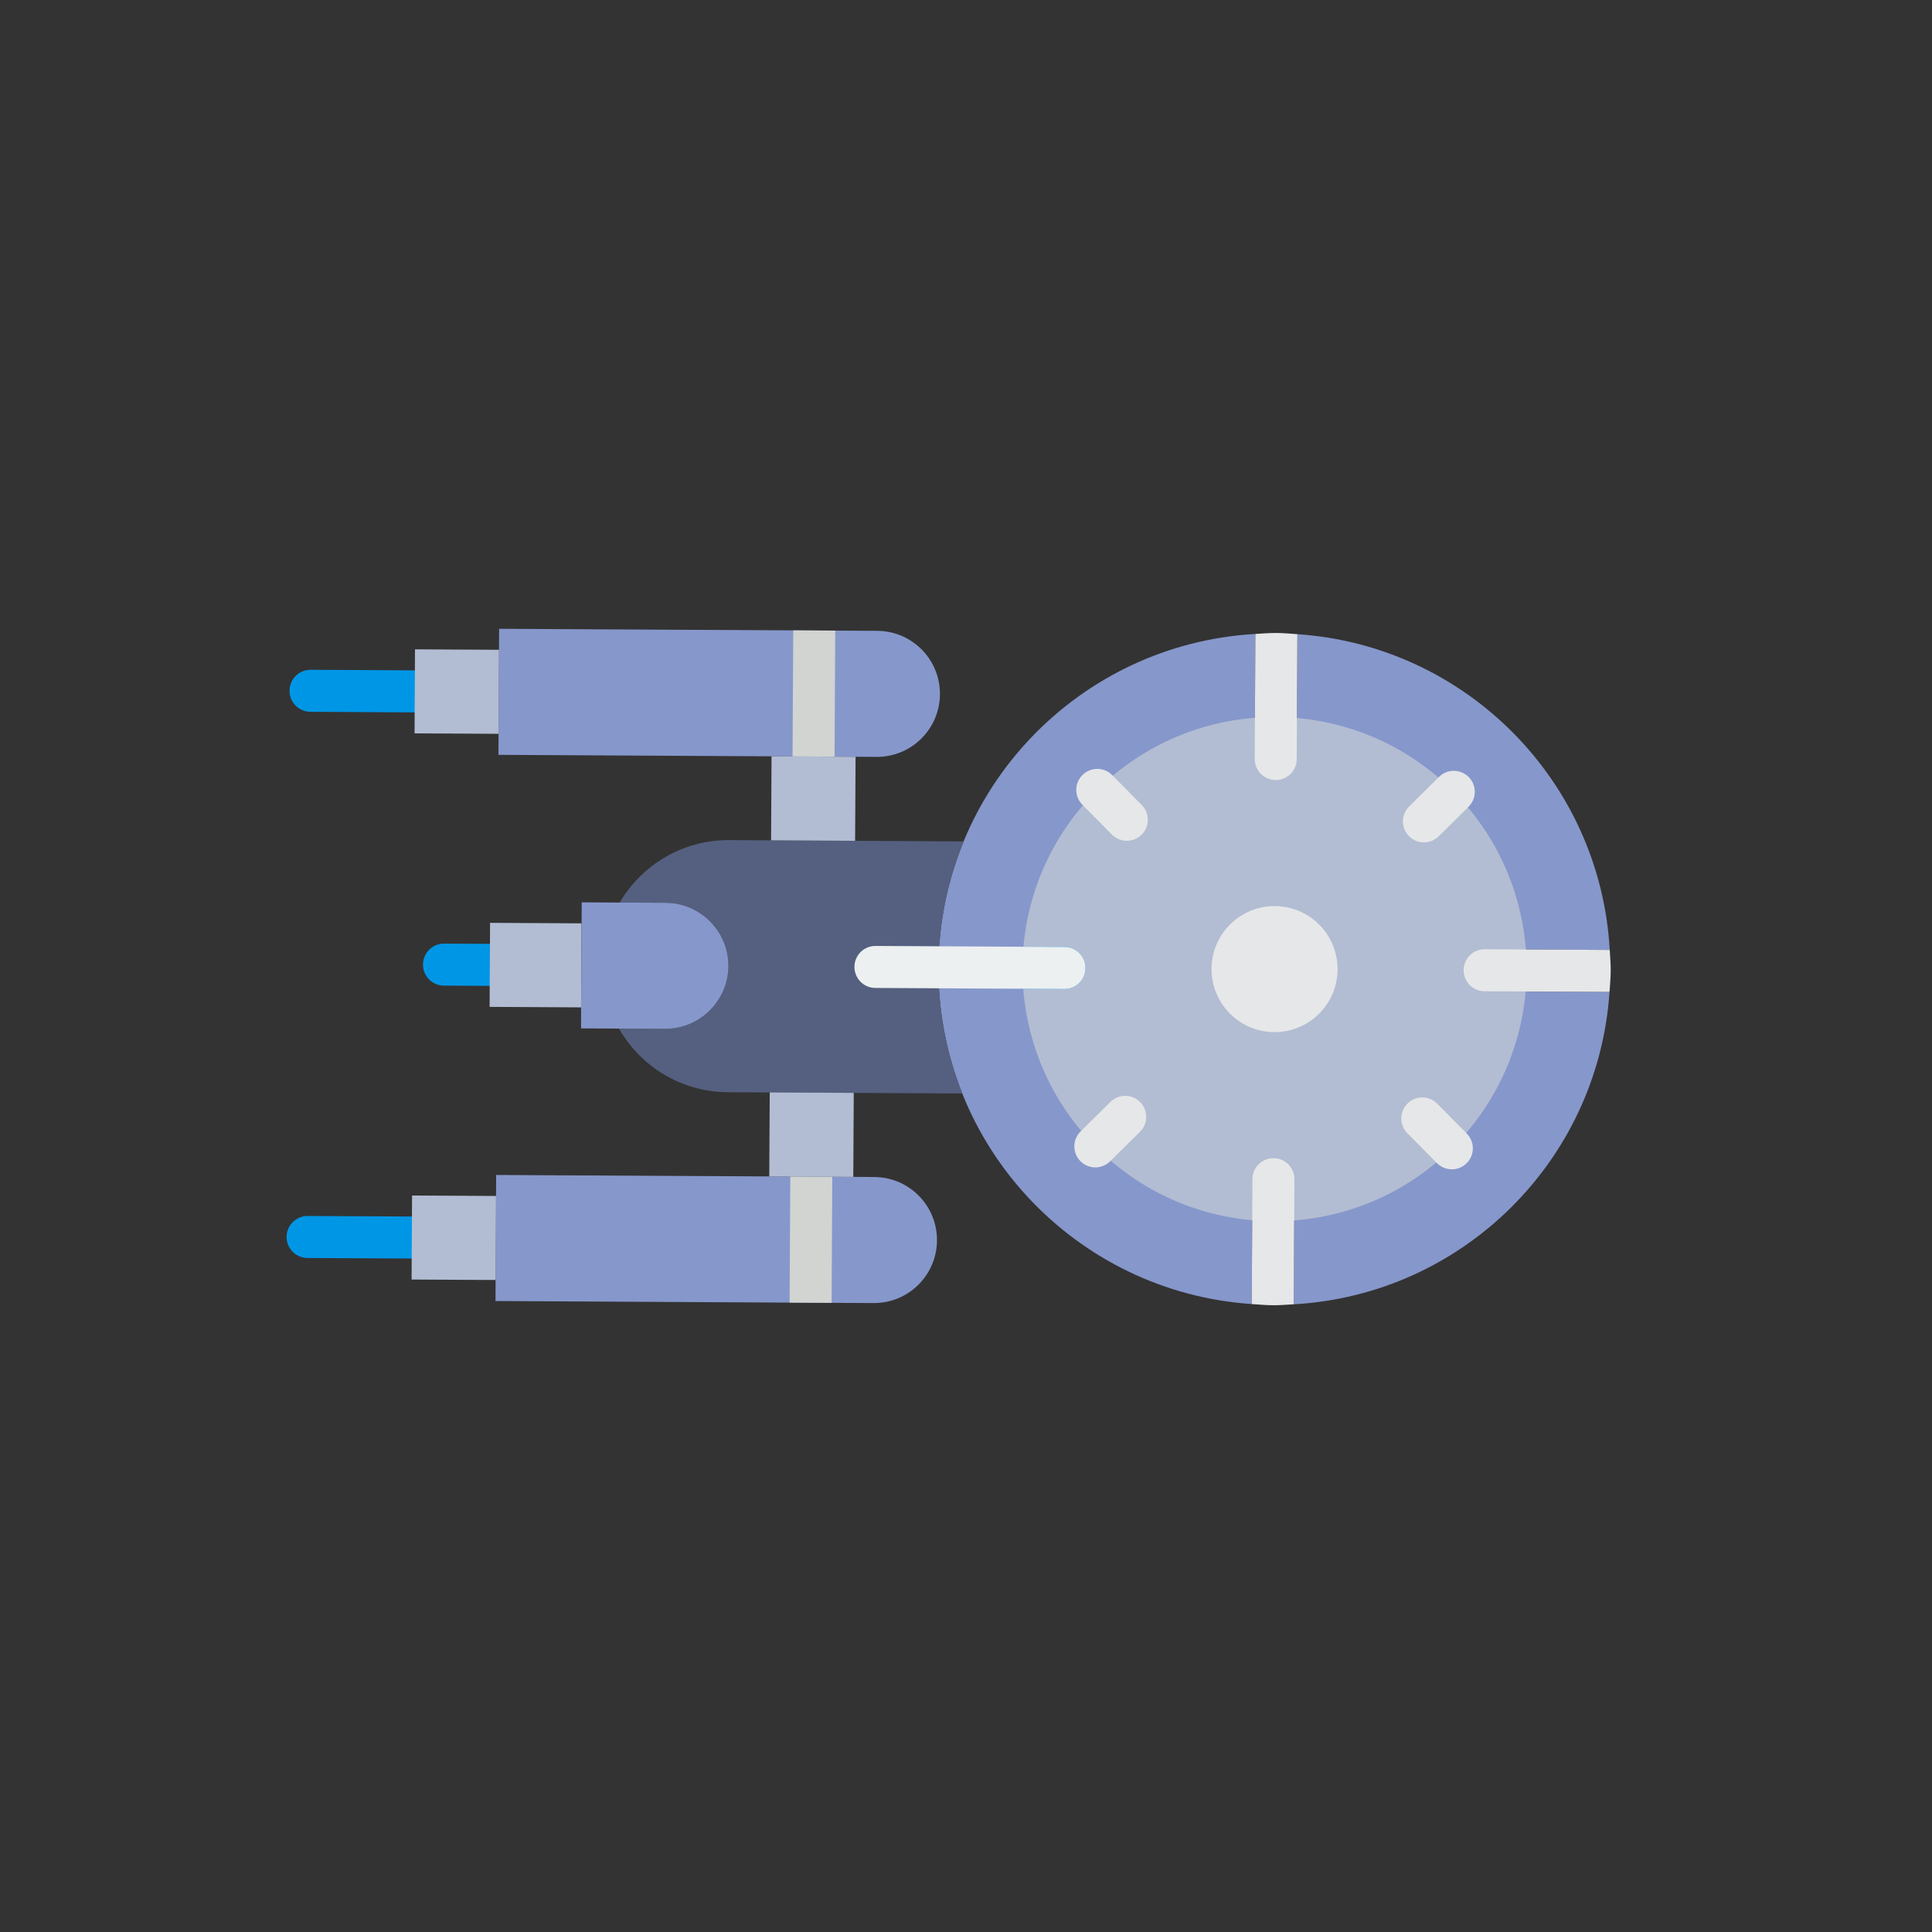 <svg xmlns="http://www.w3.org/2000/svg" xmlns:xlink="http://www.w3.org/1999/xlink" version="1.1" width="1000" height="1000" viewBox="0 0 1000 1000" xml:space="preserve">
<rect x="0" y="0" width="1000" height="1000" fill="#333333" stroke="none"/>
<desc>Created with Fabric.js 3.5.0</desc>
<defs>
</defs>
<rect x="0" y="0" width="100%" height="100%" fill="none"/>
<g transform="matrix(7.647 7.73 -7.73 7.647 659.655 501.611)" id="Capa_1">
<path style="stroke: none; stroke-width: 1; stroke-dasharray: none; stroke-linecap: butt; stroke-dashoffset: 0; stroke-linejoin: miter; stroke-miterlimit: 4; is-custom-font: none; font-file-url: none; fill: rgb(134,151,203); fill-rule: nonzero; opacity: 1;" transform=" translate(-42.688, -15.986)" d="M 50.471 23.761 c 0.391 -0.391 1.023 -0.391 1.414 0 l 2.793 2.793 c 5.33 -6.035 5.33 -15.107 0 -21.142 l -2.793 2.793 c -0.195 0.195 -0.451 0.293 -0.707 0.293 S 50.666 8.4 50.471 8.204 c -0.391 -0.391 -0.391 -1.023 0 -1.414 l 2.793 -2.793 c -6.035 -5.33 -15.107 -5.33 -21.142 0 l 2.793 2.793 c 0.391 0.391 0.391 1.023 0 1.414 c -0.195 0.195 -0.451 0.293 -0.707 0.293 S 33.695 8.4 33.5 8.204 l -2.793 -2.793 c -5.551 6.284 -5.338 15.875 0.671 21.885 c 6.01 6.01 15.601 6.222 21.885 0.671 l -2.793 -2.793 C 50.08 24.784 50.08 24.152 50.471 23.761 z" stroke-linecap="round"/>
</g>
<g transform="matrix(7.647 7.73 -7.73 7.647 187.713 357.706)" id="Capa_1">
<line style="stroke: rgb(0,150,230); stroke-width: 2; stroke-dasharray: none; stroke-linecap: round; stroke-dashoffset: 0; stroke-linejoin: miter; stroke-miterlimit: 10; is-custom-font: none; font-file-url: none; fill: none; fill-rule: nonzero; opacity: 1;" x1="1.755" y1="-1.754" x2="-1.755" y2="1.754"/>
</g>
<g transform="matrix(7.647 7.73 -7.73 7.647 241.678 499.348)" id="Capa_1">
<line style="stroke: rgb(0,150,230); stroke-width: 2; stroke-dasharray: none; stroke-linecap: round; stroke-dashoffset: 0; stroke-linejoin: miter; stroke-miterlimit: 10; is-custom-font: none; font-file-url: none; fill: none; fill-rule: nonzero; opacity: 1;" x1="0.772" y1="-0.772" x2="-0.772" y2="0.772"/>
</g>
<g transform="matrix(7.647 7.73 -7.73 7.647 186.183 640.399)" id="Capa_1">
<line style="stroke: rgb(0,150,230); stroke-width: 2; stroke-dasharray: none; stroke-linecap: round; stroke-dashoffset: 0; stroke-linejoin: miter; stroke-miterlimit: 10; is-custom-font: none; font-file-url: none; fill: none; fill-rule: nonzero; opacity: 1;" x1="1.754" y1="-1.755" x2="-1.754" y2="1.755"/>
</g>
<g transform="matrix(7.647 7.73 -7.73 7.647 659.709 501.612)" id="Capa_1">
<circle style="stroke: none; stroke-width: 1; stroke-dasharray: none; stroke-linecap: butt; stroke-dashoffset: 0; stroke-linejoin: miter; stroke-miterlimit: 4; is-custom-font: none; font-file-url: none; fill: rgb(178,189,211); fill-rule: nonzero; opacity: 1;" cx="0" cy="0" r="12"/>
</g>
<g transform="matrix(7.647 7.73 -7.73 7.647 424.288 500.345)" id="Capa_1">
<path style="stroke: none; stroke-width: 1; stroke-dasharray: none; stroke-linecap: butt; stroke-dashoffset: 0; stroke-linejoin: miter; stroke-miterlimit: 4; is-custom-font: none; font-file-url: none; fill: rgb(85,96,128); fill-rule: nonzero; opacity: 1;" transform=" translate(-27.382, -31.294)" d="M 27.966 22.224 l -7.901 7.901 c -1.569 1.569 -2.082 3.791 -1.549 5.792 l 1.549 -1.549 c 1.167 -1.167 3.076 -1.167 4.243 0 c 1.167 1.167 1.167 3.076 0 4.243 l -1.549 1.549 c 2.001 0.533 4.222 0.02 5.792 -1.549 l 7.901 -7.901 c -1.842 -0.78 -3.571 -1.911 -5.073 -3.413 S 28.746 24.066 27.966 22.224 z" stroke-linecap="round"/>
</g>
<g transform="matrix(7.647 7.73 -7.73 7.647 540.109 500.964)" id="Capa_1">
<line style="stroke: rgb(0,150,230); stroke-width: 2; stroke-dasharray: none; stroke-linecap: round; stroke-dashoffset: 0; stroke-linejoin: miter; stroke-miterlimit: 10; is-custom-font: none; font-file-url: none; fill: none; fill-rule: nonzero; opacity: 1;" x1="0.707" y1="-0.707" x2="-0.707" y2="0.707"/>
</g>
<g transform="matrix(7.647 7.73 -7.73 7.647 660.469 362.784)" id="Capa_1">
<path style="stroke: none; stroke-width: 1; stroke-dasharray: none; stroke-linecap: butt; stroke-dashoffset: 0; stroke-linejoin: miter; stroke-miterlimit: 4; is-custom-font: none; font-file-url: none; fill: rgb(230,231,232); fill-rule: nonzero; opacity: 1;" transform=" translate(-33.664, -6.954)" d="M 34.914 6.79 l -2.793 -2.793 c -0.25 0.22 -0.504 0.433 -0.743 0.671 s -0.451 0.493 -0.671 0.743 L 33.5 8.204 l 1.414 1.414 c 0.195 0.195 0.451 0.293 0.707 0.293 s 0.512 -0.098 0.707 -0.293 c 0.391 -0.391 0.391 -1.023 0 -1.414 L 34.914 6.79 z" stroke-linecap="round"/>
</g>
<g transform="matrix(7.647 7.73 -7.73 7.647 658.965 640.438)" id="Capa_1">
<path style="stroke: none; stroke-width: 1; stroke-dasharray: none; stroke-linecap: butt; stroke-dashoffset: 0; stroke-linejoin: miter; stroke-miterlimit: 4; is-custom-font: none; font-file-url: none; fill: rgb(230,231,232); fill-rule: nonzero; opacity: 1;" transform=" translate(-51.721, -25.011)" d="M 50.471 22.347 c -0.391 -0.391 -1.023 -0.391 -1.414 0 s -0.391 1.023 0 1.414 l 1.414 1.414 l 2.793 2.793 c 0.25 -0.22 0.504 -0.433 0.743 -0.671 s 0.451 -0.493 0.671 -0.743 l -2.793 -2.793 L 50.471 22.347 z" stroke-linecap="round"/>
</g>
<g transform="matrix(7.647 7.73 -7.73 7.647 798.544 502.362)" id="Capa_1">
<path style="stroke: none; stroke-width: 1; stroke-dasharray: none; stroke-linecap: butt; stroke-dashoffset: 0; stroke-linejoin: miter; stroke-miterlimit: 4; is-custom-font: none; font-file-url: none; fill: rgb(230,231,232); fill-rule: nonzero; opacity: 1;" transform=" translate(-51.721, -6.954)" d="M 49.764 9.911 c 0.256 0 0.512 -0.098 0.707 -0.293 l 1.414 -1.414 l 2.793 -2.793 c -0.22 -0.25 -0.433 -0.504 -0.671 -0.743 s -0.493 -0.451 -0.743 -0.671 L 50.471 6.79 l -1.414 1.414 c -0.391 0.391 -0.391 1.023 0 1.414 C 49.252 9.814 49.508 9.911 49.764 9.911 z" stroke-linecap="round"/>
</g>
<g transform="matrix(7.647 7.73 -7.73 7.647 744.739 417.497)" id="Capa_1">
<path style="stroke: none; stroke-width: 1; stroke-dasharray: none; stroke-linecap: butt; stroke-dashoffset: 0; stroke-linejoin: miter; stroke-miterlimit: 4; is-custom-font: none; font-file-url: none; fill: rgb(230,231,232); fill-rule: nonzero; opacity: 1;" transform=" translate(-42.692, -4.983)" d="M 42.692 2.983 c -0.552 0 -1 0.447 -1 1 v 2 c 0 0.553 0.448 1 1 1 s 1 -0.447 1 -1 v -2 C 43.692 3.43 43.245 2.983 42.692 2.983 z" stroke-linecap="round"/>
</g>
<g transform="matrix(7.647 7.73 -7.73 7.647 574.679 585.726)" id="Capa_1">
<path style="stroke: none; stroke-width: 1; stroke-dasharray: none; stroke-linecap: butt; stroke-dashoffset: 0; stroke-linejoin: miter; stroke-miterlimit: 4; is-custom-font: none; font-file-url: none; fill: rgb(230,231,232); fill-rule: nonzero; opacity: 1;" transform=" translate(-42.692, -26.983)" d="M 42.692 24.983 c -0.552 0 -1 0.447 -1 1 v 2 c 0 0.553 0.448 1 1 1 s 1 -0.447 1 -1 v -2 C 43.692 25.43 43.245 24.983 42.692 24.983 z" stroke-linecap="round"/>
</g>
<g transform="matrix(7.647 7.73 -7.73 7.647 743.823 586.641)" id="Capa_1">
<path style="stroke: none; stroke-width: 1; stroke-dasharray: none; stroke-linecap: butt; stroke-dashoffset: 0; stroke-linejoin: miter; stroke-miterlimit: 4; is-custom-font: none; font-file-url: none; fill: rgb(230,231,232); fill-rule: nonzero; opacity: 1;" transform=" translate(-53.692, -15.983)" d="M 54.692 14.983 h -2 c -0.552 0 -1 0.447 -1 1 s 0.448 1 1 1 h 2 c 0.552 0 1 -0.447 1 -1 S 55.245 14.983 54.692 14.983 z" stroke-linecap="round"/>
</g>
<g transform="matrix(7.647 7.73 -7.73 7.647 575.595 416.582)" id="Capa_1">
<path style="stroke: none; stroke-width: 1; stroke-dasharray: none; stroke-linecap: butt; stroke-dashoffset: 0; stroke-linejoin: miter; stroke-miterlimit: 4; is-custom-font: none; font-file-url: none; fill: rgb(230,231,232); fill-rule: nonzero; opacity: 1;" transform=" translate(-31.692, -15.983)" d="M 32.692 14.983 h -2 c -0.552 0 -1 0.447 -1 1 s 0.448 1 1 1 h 2 c 0.552 0 1 -0.447 1 -1 S 33.245 14.983 32.692 14.983 z" stroke-linecap="round"/>
</g>
<g transform="matrix(7.647 7.73 -7.73 7.647 659.709 501.611)" id="Capa_1">
<circle style="stroke: none; stroke-width: 1; stroke-dasharray: none; stroke-linecap: butt; stroke-dashoffset: 0; stroke-linejoin: miter; stroke-miterlimit: 4; is-custom-font: none; font-file-url: none; fill: rgb(230,231,232); fill-rule: nonzero; opacity: 1;" cx="0" cy="0" r="3"/>
</g>
<g transform="matrix(7.647 7.73 -7.73 7.647 362.789 358.65)" id="Capa_1">
<path style="stroke: none; stroke-width: 1; stroke-dasharray: none; stroke-linecap: butt; stroke-dashoffset: 0; stroke-linejoin: miter; stroke-miterlimit: 4; is-custom-font: none; font-file-url: none; fill: rgb(134,151,203); fill-rule: nonzero; opacity: 1;" transform=" translate(-14.14, -26.15)" d="M 22.186 22.347 l -9.899 9.899 l -2.829 2.829 l -4.243 -4.243 l 2.829 -2.829 l 9.899 -9.899 c 1.172 -1.172 3.071 -1.172 4.243 0 l 0 0 C 23.358 19.276 23.358 21.175 22.186 22.347 z" stroke-linecap="round"/>
</g>
<g transform="matrix(10.873 0.059 -0.059 10.873 236.435 357.959)" id="Capa_1">
<rect style="stroke: none; stroke-width: 1; stroke-dasharray: none; stroke-linecap: butt; stroke-dashoffset: 0; stroke-linejoin: miter; stroke-miterlimit: 4; is-custom-font: none; font-file-url: none; fill: rgb(178,189,211); fill-rule: nonzero; opacity: 1;" x="-2" y="-2" rx="0" ry="0" width="4" height="4"/>
</g>
<g transform="matrix(10.873 0.059 -0.059 10.873 277.221 499.537)" id="Capa_1">
<rect style="stroke: none; stroke-width: 1; stroke-dasharray: none; stroke-linecap: butt; stroke-dashoffset: 0; stroke-linejoin: miter; stroke-miterlimit: 4; is-custom-font: none; font-file-url: none; fill: rgb(178,189,211); fill-rule: nonzero; opacity: 1;" x="-2.178" y="-2" rx="0" ry="0" width="4.355" height="4"/>
</g>
<g transform="matrix(7.647 7.73 -7.73 7.647 361.258 641.351)" id="Capa_1">
<path style="stroke: none; stroke-width: 1; stroke-dasharray: none; stroke-linecap: butt; stroke-dashoffset: 0; stroke-linejoin: miter; stroke-miterlimit: 4; is-custom-font: none; font-file-url: none; fill: rgb(134,151,203); fill-rule: nonzero; opacity: 1;" transform=" translate(-32.525, -44.535)" d="M 36.328 36.489 l -9.899 9.899 l -2.829 2.829 l 4.243 4.243 l 2.829 -2.829 l 9.899 -9.899 c 1.172 -1.172 1.172 -3.071 0 -4.243 l 0 0 C 39.4 35.317 37.5 35.317 36.328 36.489 z" stroke-linecap="round"/>
</g>
<g transform="matrix(0.059 -10.873 10.873 0.059 421.269 358.961)" id="Capa_1">
<rect style="stroke: none; stroke-width: 1; stroke-dasharray: none; stroke-linecap: butt; stroke-dashoffset: 0; stroke-linejoin: miter; stroke-miterlimit: 4; is-custom-font: none; font-file-url: none; fill: rgb(209,212,209); fill-rule: nonzero; opacity: 1;" x="-3" y="-1" rx="0" ry="0" width="6" height="2"/>
</g>
<g transform="matrix(10.873 0.059 -0.059 10.873 419.748 641.657)" id="Capa_1">
<rect style="stroke: none; stroke-width: 1; stroke-dasharray: none; stroke-linecap: butt; stroke-dashoffset: 0; stroke-linejoin: miter; stroke-miterlimit: 4; is-custom-font: none; font-file-url: none; fill: rgb(209,212,209); fill-rule: nonzero; opacity: 1;" x="-1" y="-3" rx="0" ry="0" width="2" height="6"/>
</g>
<g transform="matrix(10.873 0.059 -0.059 10.873 234.905 640.658)" id="Capa_1">
<rect style="stroke: none; stroke-width: 1; stroke-dasharray: none; stroke-linecap: butt; stroke-dashoffset: 0; stroke-linejoin: miter; stroke-miterlimit: 4; is-custom-font: none; font-file-url: none; fill: rgb(178,189,211); fill-rule: nonzero; opacity: 1;" x="-2" y="-2" rx="0" ry="0" width="4" height="4"/>
</g>
<g transform="matrix(0.059 -10.873 10.873 0.059 420.976 413.338)" id="Capa_1">
<rect style="stroke: none; stroke-width: 1; stroke-dasharray: none; stroke-linecap: butt; stroke-dashoffset: 0; stroke-linejoin: miter; stroke-miterlimit: 4; is-custom-font: none; font-file-url: none; fill: rgb(178,189,211); fill-rule: nonzero; opacity: 1;" x="-2" y="-2" rx="0" ry="0" width="4" height="4"/>
</g>
<g transform="matrix(10.873 0.059 -0.059 10.873 420.036 587.298)" id="Capa_1">
<rect style="stroke: none; stroke-width: 1; stroke-dasharray: none; stroke-linecap: butt; stroke-dashoffset: 0; stroke-linejoin: miter; stroke-miterlimit: 4; is-custom-font: none; font-file-url: none; fill: rgb(178,189,211); fill-rule: nonzero; opacity: 1;" x="-2" y="-2" rx="0" ry="0" width="4" height="4"/>
</g>
<g transform="matrix(7.647 7.73 -7.73 7.647 329.386 499.821)" id="Capa_1">
<path style="stroke: none; stroke-width: 1; stroke-dasharray: none; stroke-linecap: butt; stroke-dashoffset: 0; stroke-linejoin: miter; stroke-miterlimit: 4; is-custom-font: none; font-file-url: none; fill: rgb(134,151,203); fill-rule: nonzero; opacity: 1;" transform=" translate(-21.21, -37.465)" d="M 24.308 38.61 l -2.828 2.828 l -4.243 -4.243 l 2.828 -2.828 c 1.167 -1.167 3.076 -1.167 4.243 0 l 0 0 C 25.474 35.534 25.474 37.443 24.308 38.61 z" stroke-linecap="round"/>
</g>
<g transform="matrix(7.647 7.73 -7.73 7.647 502.057 500.753)" id="Capa_1">
<path style="stroke: none; stroke-width: 1; stroke-dasharray: none; stroke-linecap: butt; stroke-dashoffset: 0; stroke-linejoin: miter; stroke-miterlimit: 4; is-custom-font: none; font-file-url: none; fill: rgb(236,240,241); fill-rule: nonzero; opacity: 1;" transform=" translate(-32.439, -26.235)" d="M 29.257 30.417 c -0.256 0 -0.512 -0.098 -0.707 -0.293 c -0.391 -0.391 -0.391 -1.023 0 -1.414 l 6.364 -6.363 c 0.391 -0.391 1.023 -0.391 1.414 0 s 0.391 1.023 0 1.414 l -6.364 6.363 C 29.769 30.32 29.513 30.417 29.257 30.417 z" stroke-linecap="round"/>
</g>
</svg>